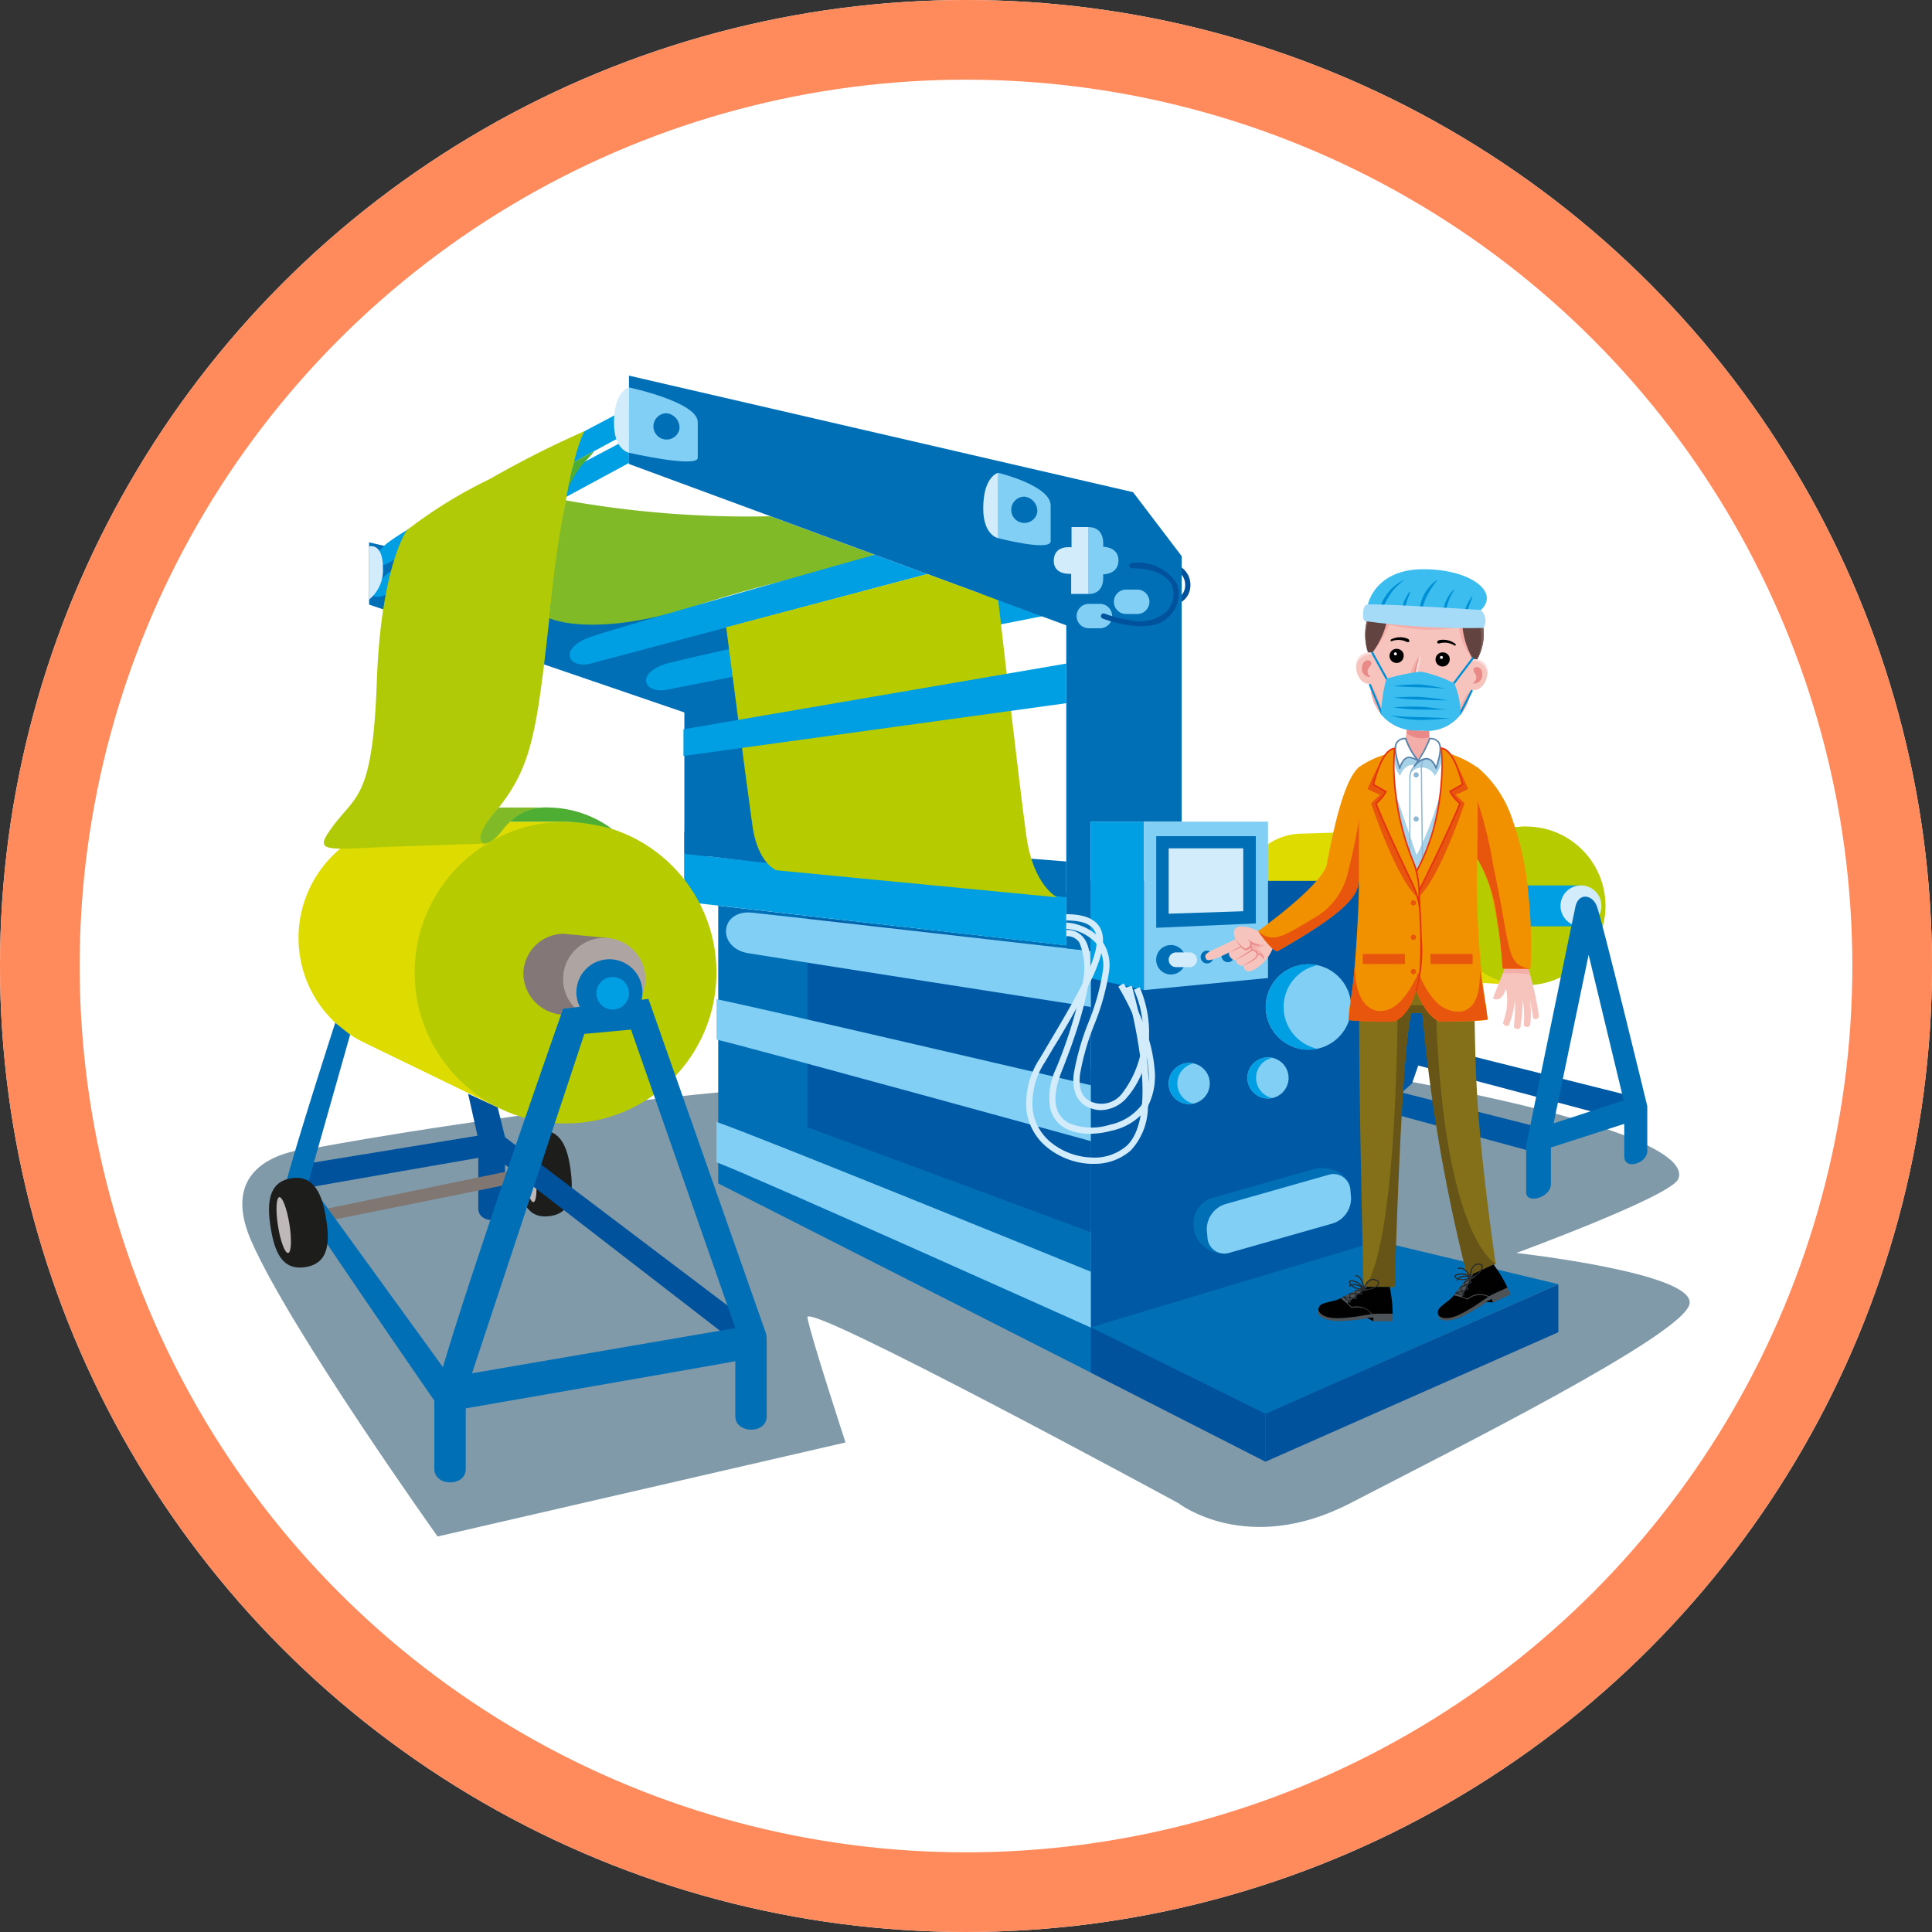 <svg xmlns="http://www.w3.org/2000/svg" xmlns:xlink="http://www.w3.org/1999/xlink" width="97" height="97" viewBox="0 0 97 97">
  <rect x="0" y="0" width="97" height="97" fill="#333333" stroke="none"/>
  <defs>
    <clipPath id="clip-path">
      <path id="Trazado_107670" data-name="Trazado 107670" d="M5217.5,2357.8a.032.032,0,0,1-.02,0l-.413-.1a.03.03,0,0,1-.022-.028.029.029,0,0,1,.021-.029l.282-.092-.073-.15a.027.027,0,0,1,0-.023.03.03,0,0,1,.016-.016l.244-.113-.056-.1a.029.029,0,0,1,0-.023.027.027,0,0,1,.014-.018l.232-.122-.05-.078a.033.033,0,0,1,0-.029.03.03,0,0,1,.024-.016l.313-.024a.028.028,0,0,1,.03.021.029.029,0,0,1-.015.034l-.217.114.07.11a.026.026,0,0,1,0,.024.033.033,0,0,1-.016.019l-.248.114.1.174,0,.008a.03.03,0,0,1-.015.039h0l-.269.088.08.165a.015.015,0,0,1,0,.006.03.03,0,0,1-.014.039Zm-.317-.13.251.06-.06-.122Zm.222-.134.243-.079-.086-.154-.221.1Zm.139-.386.043.077.221-.1-.055-.086Zm.2-.229.027.041.095-.051Z" transform="translate(-5217.042 -2356.838)" fill="#272a2d"/>
    </clipPath>
    <clipPath id="clip-path-2">
      <path id="Trazado_107679" data-name="Trazado 107679" d="M5200.913,2359.212a.03.03,0,0,1-.018-.006l-.333-.264a.028.028,0,0,1-.009-.034.029.029,0,0,1,.031-.018l.293.034,0-.167a.029.029,0,0,1,.009-.021.029.029,0,0,1,.021-.009h.269l-.009-.115a.029.029,0,0,1,.028-.031l.262-.014-.013-.093a.03.03,0,0,1,.011-.027.029.029,0,0,1,.029,0l.293.109a.03.03,0,0,1-.009.058l-.244.013.018.13a.027.027,0,0,1-.007.023.028.028,0,0,1-.021.01h-.273l.016.2a.028.028,0,0,1,0,.009.029.029,0,0,1-.029.03h0l-.282-.033,0,.184v.008a.031.031,0,0,1-.03.029Zm-.233-.252.2.16,0-.137Zm.257-.029.254.03-.014-.176h-.244Zm.288-.293.007.089h.244l-.014-.1Zm.281-.123.007.048.108-.006Z" transform="translate(-5200.551 -2358.441)" fill="#272a2d"/>
    </clipPath>
  </defs>
  <g id="Grupo_70739" data-name="Grupo 70739" transform="translate(-390 -4132)">
    <g id="Elipse_4492" data-name="Elipse 4492" transform="translate(390 4132)" fill="#fff" stroke="#ff8a5b" stroke-width="4">
      <circle cx="48.5" cy="48.5" r="48.5" stroke="none"/>
      <circle cx="48.5" cy="48.5" r="46.5" fill="none"/>
    </g>
    <g id="Grupo_70688" data-name="Grupo 70688" transform="translate(-4636.972 1926.179)">
      <path id="Trazado_107551" data-name="Trazado 107551" d="M5042.6,2330.448s-4.952.2-3.009,4.64,9.353,14.833,9.353,14.833l20.48-4.721s-1.773-5.411-1.913-6.276,18.622,9.322,18.622,9.322,3.449,2.693,8.64,0,16.712-8.441,17.027-10-8.694-2.56-8.694-2.56,7.628-2.8,8.108-3.681-1.309-2.72-14.436-5.109C5070.9,2324.944,5042.6,2330.448,5042.6,2330.448Z" transform="translate(-0.001 -66.957)" fill="#809aaa"/>
      <path id="Trazado_107552" data-name="Trazado 107552" d="M5221.333,2326.672l-11.576-3.069.84-.927,11.089,2.778Z" transform="translate(-112.225 -64.456)" fill="#0059a5"/>
      <path id="Trazado_107553" data-name="Trazado 107553" d="M5211.284,2332.084l-8.748-2.381.84-.927,8.261,2.09Z" transform="translate(-107.475 -68.469)" fill="#0059a5"/>
      <path id="Trazado_107554" data-name="Trazado 107554" d="M5189.053,2298.2c-3.185-.692-3.376-2-3.376-3.949a3.069,3.069,0,0,1,3.068-3.068l11.236-.352s-3.215.681-3.477,3.633,3.076,4.314,3.076,4.314Z" transform="translate(-96.387 -43.508)" fill="#dddb00"/>
      <path id="Trazado_107555" data-name="Trazado 107555" d="M5223.8,2294.811a3.983,3.983,0,1,1-3.983-3.984A3.983,3.983,0,0,1,5223.8,2294.811Z" transform="translate(-116.221 -43.508)" fill="#b6cc00"/>
      <path id="Trazado_107556" data-name="Trazado 107556" d="M5225.781,2301.52a1.027,1.027,0,0,1,0-2.054h2.656v2.054Z" transform="translate(-122.09 -49.19)" fill="#009ee2"/>
      <g id="Grupo_70592" data-name="Grupo 70592" transform="translate(5040.479 2224.68)">
        <path id="Trazado_107557" data-name="Trazado 107557" d="M5163.61,2323.5l14.464-4.533v-8.493l1.664-1.494,1.172-3.371v-6.8h-17.3Z" transform="translate(-5122.352 -2273.443)" fill="#0059a5"/>
        <path id="Trazado_107558" data-name="Trazado 107558" d="M5127.659,2325.9l-18.708-9.5v-13.943l18.708,2.13Z" transform="translate(-5086.399 -2275.844)" fill="#006fb6"/>
        <path id="Trazado_107559" data-name="Trazado 107559" d="M5136.266,2319.956l-14.228-5.268v-10.54l14.228,1.7Z" transform="translate(-5095.008 -2276.95)" fill="#0059a5"/>
        <path id="Trazado_107560" data-name="Trazado 107560" d="M5128.412,2308.185s-15.408-2.4-17.194-2.7c-1.6-.262-1.445-2.21.2-2.036s16.993,1.926,16.993,1.926Z" transform="translate(-5087.154 -2276.486)" fill="#81cff4"/>
        <path id="Trazado_107561" data-name="Trazado 107561" d="M5108.7,2316.161v2.024c1.826.431,18.793,5.1,18.793,5.1v-2.806S5110.433,2316.49,5108.7,2316.161Z" transform="translate(-5086.234 -2284.852)" fill="#81cff4"/>
        <path id="Trazado_107562" data-name="Trazado 107562" d="M5108.7,2334.161v2.024c1.964.739,18.793,8.3,18.793,8.3v-2.806S5110.6,2334.8,5108.7,2334.161Z" transform="translate(-5086.234 -2296.691)" fill="#81cff4"/>
        <path id="Trazado_107563" data-name="Trazado 107563" d="M5075.56,2253.262l-17.818-4.119v3.123l15.827,5.416v8.384l.5-1.157h3.214v-9.384Z" transform="translate(-5052.717 -2240.771)" fill="#006fb6"/>
        <path id="Trazado_107564" data-name="Trazado 107564" d="M5071.119,2229.385s-11.173,5.849-12.294,6.935-.407,1.234.339.792,11.955-6.491,11.955-6.491Z" transform="translate(-5053.047 -2227.775)" fill="#009ee2"/>
        <path id="Trazado_107565" data-name="Trazado 107565" d="M5071.119,2233.88s-11.173,5.849-12.294,6.935-.407,1.234.339.792,11.955-6.491,11.955-6.491Z" transform="translate(-5053.047 -2230.731)" fill="#009ee2"/>
        <path id="Trazado_107566" data-name="Trazado 107566" d="M5123.16,2299.44v-2.613l-19.177-1.981v2.4Z" transform="translate(-5083.132 -2270.832)" fill="#009ee2"/>
        <path id="Trazado_107567" data-name="Trazado 107567" d="M5123.16,2294.879v-1.8l-19.177-1.494v1.1Z" transform="translate(-5083.132 -2268.687)" fill="#006fb6"/>
        <path id="Trazado_107568" data-name="Trazado 107568" d="M5073.759,2336.867v3.326c0,.745,1.34.774,1.34,0s0-2.514,0-2.514l-.008-.973Z" transform="translate(-5063.252 -2298.365)" fill="#00529d"/>
        <path id="Trazado_107569" data-name="Trazado 107569" d="M5052.072,2343.694l9.629-1.943-.678-.528-9.345,1.927Z" transform="translate(-5048.728 -2301.336)" fill="#807773"/>
        <g id="Grupo_70578" data-name="Grupo 70578" transform="translate(12.419 37.909)">
          <path id="Trazado_107570" data-name="Trazado 107570" d="M5082.069,2337.421c.154,1.181.072,2.166-1.055,2.313s-1.459-.783-1.614-1.964-.03-2.171,1.055-2.313S5081.915,2336.24,5082.069,2337.421Z" transform="translate(-5079.346 -2335.443)" fill="#1d1d1b"/>
          <path id="Trazado_107571" data-name="Trazado 107571" d="M5080.989,2339.385c.1.742.053,1.359-.1,1.378s-.353-.565-.45-1.307-.052-1.359.1-1.378S5080.893,2338.644,5080.989,2339.385Z" transform="translate(-5080.032 -2337.176)" fill="#bfb8b9"/>
        </g>
        <path id="Trazado_107572" data-name="Trazado 107572" d="M5070.281,2341.833l-.556,1.151-12.766-9.863s-9.312,1.619-9.375,1.639l-.483-1.137,9.084-1.485-.472-2.106,1.485.683.371,1.5Z" transform="translate(-5045.718 -2293.976)" fill="#00529d"/>
        <path id="Trazado_107573" data-name="Trazado 107573" d="M5050.6,2301.167a5.837,5.837,0,0,1,2.609-11.057h7.578s-6.115,1.295-6.614,6.91,3.545,7.6,3.545,7.6Z" transform="translate(-5045.894 -2267.716)" fill="#dddb00"/>
        <circle id="Elipse_4484" data-name="Elipse 4484" cx="7.577" cy="7.577" r="7.577" transform="translate(6.975 37.196) rotate(-87.403)" fill="#b6cc00"/>
        <path id="Trazado_107574" data-name="Trazado 107574" d="M5084.571,2306.765l-2.167-.206a2.032,2.032,0,0,0-2.032,2.032,2.094,2.094,0,0,0,2.032,2.032l2.03.277s1.021-.092,1.021-1.937C5085.455,2306.872,5084.571,2306.765,5084.571,2306.765Z" transform="translate(-5067.602 -2278.536)" fill="#837877"/>
        <path id="Trazado_107575" data-name="Trazado 107575" d="M5090.335,2309.229a2.068,2.068,0,1,1-2.068-2.069A2.069,2.069,0,0,1,5090.335,2309.229Z" transform="translate(-5071.434 -2278.931)" fill="#aea5a3"/>
        <path id="Trazado_107576" data-name="Trazado 107576" d="M5069.72,2329.505a1.047,1.047,0,0,0-.045-.479l-5.882-16.736-.343.039a1.641,1.641,0,0,0,.043-.373,1.658,1.658,0,1,0-3.148.728l-.835.1s-4.566,12.964-6.035,17.994l-6.751-9.31,2.093-7.384-.749-.595s-1.781,5.492-2.447,7.943c.141.49,7.423,11.029,7.423,11.029v3.431c0,.875,1.576.911,1.576,0v-3.046s10.824-1.875,13.535-2.365v2.765c0,.875,1.576.91,1.576,0V2329.5Zm-14.784,1.58,5.64-17.039,2.342-.216,5.237,14.985Z" transform="translate(-5044.744 -2280.996)" fill="#006fb6"/>
        <g id="Grupo_70579" data-name="Grupo 70579" transform="translate(0 40.28)">
          <path id="Trazado_107577" data-name="Trazado 107577" d="M5045.922,2344.4c.2,1.232.139,2.265-1.037,2.451s-1.551-.777-1.747-2.009-.095-2.271,1.038-2.451S5045.727,2343.171,5045.922,2344.4Z" transform="translate(-5043.06 -2342.372)" fill="#1d1d1b"/>
          <path id="Trazado_107578" data-name="Trazado 107578" d="M5044.8,2346.555c.123.773.095,1.421-.064,1.446s-.386-.581-.509-1.355-.094-1.421.065-1.446S5044.675,2345.782,5044.8,2346.555Z" transform="translate(-5043.776 -2344.232)" fill="#bfb8b9"/>
        </g>
        <path id="Trazado_107579" data-name="Trazado 107579" d="M5092.721,2313.721a.818.818,0,1,1-.817-.818A.818.818,0,0,1,5092.721,2313.721Z" transform="translate(-5074.648 -2282.709)" fill="#009ee2"/>
        <path id="Trazado_107580" data-name="Trazado 107580" d="M5064.209,2232.8a50.091,50.091,0,0,0-4.779,2.414,23.382,23.382,0,0,0-4.149,2.557s-1.312,1.75-1.522,7.632-1.043,5.657-2.223,7.265c-1.039,1.415-.378,1.114,3.693.98s3.888-.134,3.888-.134-.54-.236.524-1.508c1.877-2.245,2.119-3.835,2.783-9.808C5063.37,2233.691,5064.209,2232.8,5064.209,2232.8Z" transform="translate(-5048.348 -2230.021)" fill="#b1ca07"/>
        <path id="Trazado_107581" data-name="Trazado 107581" d="M5074.23,2289.846s.393.081,1-.733a2.742,2.742,0,0,1,2.285-1.077H5075S5073.628,2289.476,5074.23,2289.846Z" transform="translate(-5063.461 -2266.352)" fill="#80ba27"/>
        <path id="Trazado_107582" data-name="Trazado 107582" d="M5080.354,2288.035a5.451,5.451,0,0,1,3.168,1.075,9.938,9.938,0,0,0-2.983-.365H5078.4A2.628,2.628,0,0,1,5080.354,2288.035Z" transform="translate(-5066.303 -2266.351)" fill="#4ead33"/>
        <g id="Grupo_70580" data-name="Grupo 70580" transform="translate(41.259 43.45)">
          <path id="Trazado_107583" data-name="Trazado 107583" d="M5163.61,2355.967l14.424-4.333,9.051,2.166-14.808,6.571Z" transform="translate(-5163.61 -2351.634)" fill="#006fb6"/>
          <path id="Trazado_107584" data-name="Trazado 107584" d="M5172.393,2371.046l-8.782-4.476v-2.277l8.782,4.347Z" transform="translate(-5163.61 -2359.96)" fill="#00529d"/>
          <path id="Trazado_107585" data-name="Trazado 107585" d="M5203.963,2360.388l-14.692,6.495v-2.406l14.692-6.495Z" transform="translate(-5180.489 -2355.81)" fill="#00529d"/>
        </g>
        <path id="Trazado_107586" data-name="Trazado 107586" d="M5170.607,2253.444a4.581,4.581,0,0,1-.783-.067.131.131,0,0,1,.048-.258h0a2.991,2.991,0,0,0,1.878-.216.708.708,0,0,0,.285-.536.814.814,0,0,0-.23-.649,2.493,2.493,0,0,0-1.239-.609,5.621,5.621,0,0,0-1.213-.157.131.131,0,1,1,0-.263,5.93,5.93,0,0,1,1.275.164,2.7,2.7,0,0,1,1.37.686,1.078,1.078,0,0,1,.3.849.974.974,0,0,1-.387.723A2.216,2.216,0,0,1,5170.607,2253.444Z" transform="translate(-5126.042 -2241.787)" fill="#00529d"/>
        <path id="Trazado_107587" data-name="Trazado 107587" d="M5084.188,2248.884s2.224,1.086,7.6-.7c3.717-1.194,5.764-1.454,8.741-2.482l-5.242-1.934a52.057,52.057,0,0,1-10.275-.8A55.023,55.023,0,0,0,5084.188,2248.884Z" transform="translate(-5070.112 -2236.706)" fill="#80ba27"/>
        <path id="Trazado_107588" data-name="Trazado 107588" d="M5089.9,2236.215" transform="translate(-5073.869 -2232.267)" fill="#4ead33"/>
        <path id="Trazado_107589" data-name="Trazado 107589" d="M5086.905,2237.7a4.484,4.484,0,0,1,.855-1.38c.563-.581.422-.506.422-.506l-.983.531S5086.954,2237.438,5086.905,2237.7Z" transform="translate(-5071.899 -2231.999)" fill="#4ead33"/>
        <path id="Trazado_107590" data-name="Trazado 107590" d="M5118.39,2256.486v-1.773s-16.764,3.584-19,4.177c-1.61.488-1.129,1.536,0,1.315Z" transform="translate(-5079.426 -2244.434)" fill="#009ee2"/>
        <path id="Trazado_107591" data-name="Trazado 107591" d="M5105.123,2251.921l-2.636-.972s-12.148,3.409-14.345,4.15c-1.574.594-1.024,1.608.088,1.312Z" transform="translate(-5072.07 -2241.958)" fill="#009ee2"/>
        <g id="Grupo_70583" data-name="Grupo 70583" transform="translate(5.025 0)">
          <path id="Trazado_107592" data-name="Trazado 107592" d="M5121.172,2230.531l-25.308-5.85v4.436l21.956,8.1v16.218l1.231.139v-6.5h4.564v-13.329Z" transform="translate(-5082.817 -2224.68)" fill="#006fb6"/>
          <path id="Trazado_107593" data-name="Trazado 107593" d="M5095.864,2226.41v3.282s3.454.782,3.454.252v-1.792C5099.318,2227.142,5095.864,2226.41,5095.864,2226.41Z" transform="translate(-5082.817 -2225.818)" fill="#81cff4"/>
          <path id="Trazado_107594" data-name="Trazado 107594" d="M5100.776,2231.007a.66.66,0,1,1-.637-.8A.728.728,0,0,1,5100.776,2231.007Z" transform="translate(-5085.196 -2228.318)" fill="#006fb6"/>
          <path id="Trazado_107595" data-name="Trazado 107595" d="M5094.417,2226.41s-.754.164-.754,1.792c0,1.352.754,1.49.754,1.49Z" transform="translate(-5081.369 -2225.818)" fill="#d3ecfb"/>
          <path id="Trazado_107596" data-name="Trazado 107596" d="M5057.742,2249.706s.694-.226.694,1.1a1.9,1.9,0,0,1-.694,1.569Z" transform="translate(-5057.742 -2241.131)" fill="#d3ecfb"/>
          <g id="Grupo_70581" data-name="Grupo 70581" transform="translate(30.833 4.88)">
            <path id="Trazado_107597" data-name="Trazado 107597" d="M5150.03,2238.94v3.281s2.633.682,2.633.152v-1.792C5152.663,2239.571,5150.03,2238.94,5150.03,2238.94Z" transform="translate(-5149.277 -2238.94)" fill="#81cff4"/>
            <path id="Trazado_107598" data-name="Trazado 107598" d="M5153.267,2243.245a.66.66,0,1,1-.637-.8A.728.728,0,0,1,5153.267,2243.245Z" transform="translate(-5150.555 -2241.248)" fill="#006fb6"/>
            <path id="Trazado_107599" data-name="Trazado 107599" d="M5148.583,2238.94s-.752.163-.752,1.792c0,1.352.752,1.49.752,1.49Z" transform="translate(-5147.831 -2238.94)" fill="#d3ecfb"/>
          </g>
          <g id="Grupo_70582" data-name="Grupo 70582" transform="translate(36.123 7.606)">
            <path id="Trazado_107600" data-name="Trazado 107600" d="M5164.015,2247.891s.147-.986-.728-.986v3.357c.875,0,.728-.987.728-.987s.767.01.772-.692S5164.015,2247.891,5164.015,2247.891Z" transform="translate(-5163.287 -2246.904)" fill="#81cff4"/>
            <path id="Trazado_107601" data-name="Trazado 107601" d="M5167.67,2251.793v0Z" transform="translate(-5166.17 -2250.115)" fill="#009ee2"/>
          </g>
          <path id="Trazado_107602" data-name="Trazado 107602" d="M5159.928,2246.9h-.855v1.019s-.893-.142-.893.68c0,.736.874.649.874.649v1.009h.874Z" transform="translate(-5123.806 -2239.298)" fill="#d3ecfb"/>
          <path id="Trazado_107603" data-name="Trazado 107603" d="M5163.311,2258.778a.613.613,0,0,1-.612.612h-.561a.613.613,0,0,1-.612-.612h0a.613.613,0,0,1,.612-.613h.561a.613.613,0,0,1,.612.613Z" transform="translate(-5126.005 -2246.705)" fill="#81cff4"/>
          <path id="Trazado_107604" data-name="Trazado 107604" d="M5168.783,2256.681a.613.613,0,0,1-.613.613h-.561a.613.613,0,0,1-.612-.613h0a.612.612,0,0,1,.612-.612h.561a.613.613,0,0,1,.613.612Z" transform="translate(-5129.605 -2245.326)" fill="#81cff4"/>
          <path id="Trazado_107605" data-name="Trazado 107605" d="M5167.114,2255.343a4.369,4.369,0,0,1-.626-.049,6.6,6.6,0,0,1-1.309-.336.131.131,0,0,1,.1-.245,6.476,6.476,0,0,0,1.256.321,2.055,2.055,0,0,0,1.816-.389,1.25,1.25,0,0,0,.311-1.344c-.119-.26-.554-.866-2.017-.866a.131.131,0,0,1,0-.263,2.313,2.313,0,0,1,2.256,1.02,1.5,1.5,0,0,1-.351,1.625,1.556,1.556,0,0,1-.951.488A2.947,2.947,0,0,1,5167.114,2255.343Z" transform="translate(-5128.354 -2242.763)" fill="#00529d"/>
        </g>
        <path id="Trazado_107606" data-name="Trazado 107606" d="M5125.187,2266.947c-.344-2.458-1.414-11.844-1.414-11.844l-3.558-1.313-10.1,2.673s.916,7.07,1.316,9.954c.266,1.912,1.208,2.245,1.208,2.245l14.092,1.357S5125.537,2269.45,5125.187,2266.947Z" transform="translate(-5087.162 -2243.827)" fill="#b6cc00"/>
        <path id="Trazado_107607" data-name="Trazado 107607" d="M5123.076,2268.908v-1.991l-19.221,3.3v1.34Z" transform="translate(-5083.048 -2252.461)" fill="#009ee2"/>
        <g id="Grupo_70584" data-name="Grupo 70584" transform="translate(41.259 22.393)">
          <path id="Trazado_107608" data-name="Trazado 107608" d="M5166.279,2298.568l-2.669-.592v-7.867h2.669Z" transform="translate(-5163.61 -2290.109)" fill="#009ee2"/>
          <path id="Trazado_107609" data-name="Trazado 107609" d="M5177.636,2297.96l-6.229.608v-8.459h6.229Z" transform="translate(-5168.739 -2290.109)" fill="#81cff4"/>
          <path id="Trazado_107610" data-name="Trazado 107610" d="M5178.2,2296.616l-5,.219v-4.6h5Z" transform="translate(-5169.916 -2291.505)" fill="#006fb6"/>
          <path id="Trazado_107611" data-name="Trazado 107611" d="M5178.781,2297.181l-3.744.123v-3.282h3.744Z" transform="translate(-5171.127 -2292.682)" fill="#d3ecfb"/>
          <circle id="Elipse_4485" data-name="Elipse 4485" cx="0.74" cy="0.74" r="0.74" transform="translate(3.281 6.195)" fill="#006fb6"/>
          <path id="Trazado_107612" data-name="Trazado 107612" d="M5180.365,2309.359a.32.32,0,1,1-.32-.321A.32.32,0,0,1,5180.365,2309.359Z" transform="translate(-5174.21 -2302.559)" fill="#006fb6"/>
          <path id="Trazado_107613" data-name="Trazado 107613" d="M5183.423,2309.178a.32.32,0,1,1-.32-.32A.32.32,0,0,1,5183.423,2309.178Z" transform="translate(-5176.221 -2302.441)" fill="#006fb6"/>
          <path id="Trazado_107614" data-name="Trazado 107614" d="M5186.329,2309a.321.321,0,1,1-.32-.321A.321.321,0,0,1,5186.329,2309Z" transform="translate(-5178.132 -2302.322)" fill="#006fb6"/>
          <path id="Trazado_107615" data-name="Trazado 107615" d="M5176.459,2309.66a.37.37,0,0,1-.37.37h-.68a.37.37,0,0,1-.371-.37h0a.37.37,0,0,1,.371-.37h.68a.37.37,0,0,1,.37.37Z" transform="translate(-5171.127 -2302.725)" fill="#d3ecfb"/>
        </g>
        <path id="Trazado_107616" data-name="Trazado 107616" d="M5159.538,2316.227a2.607,2.607,0,0,1-1.152-.239,1.528,1.528,0,0,1-.837-1.055,3.383,3.383,0,0,1,.286-1.96,22.76,22.76,0,0,0,1.28-4.079,3.366,3.366,0,0,0-.1-2.27.729.729,0,0,0-.653-.318v-.315a1.037,1.037,0,0,1,.914.457c.784,1.158-.19,4.251-1.146,6.642-.528,1.321-.39,2.225.4,2.616a3,3,0,0,0,2.024.064,2.693,2.693,0,0,0,1.573-.968,3.03,3.03,0,0,0,.354-1.789,7.388,7.388,0,0,0-.449-1.958,12.907,12.907,0,0,0-1.059-2.214l.266-.168a12.962,12.962,0,0,1,1.088,2.269,7.71,7.71,0,0,1,.468,2.045,3.337,3.337,0,0,1-.4,1.976,2.96,2.96,0,0,1-1.761,1.109A4.211,4.211,0,0,1,5159.538,2316.227Z" transform="translate(-5118.332 -2278.162)" fill="#d3ecfb"/>
        <path id="Trazado_107617" data-name="Trazado 107617" d="M5161.749,2314.333a1.539,1.539,0,0,1-.576-.115,1.205,1.205,0,0,1-.7-.683,2.131,2.131,0,0,1-.095-1.033,12.7,12.7,0,0,1,.729-2.556,11.6,11.6,0,0,0,.737-2.652,1.819,1.819,0,0,0-.4-1.4,2.3,2.3,0,0,0-1.451-.664l.016-.315a2.6,2.6,0,0,1,1.672.771,2.127,2.127,0,0,1,.475,1.631,11.817,11.817,0,0,1-.755,2.733,12.449,12.449,0,0,0-.712,2.486c-.084.749.107,1.19.6,1.388a1.305,1.305,0,0,0,1.507-.422,5.087,5.087,0,0,0,.6-5.212l.288-.129a5.726,5.726,0,0,1,.412,3.126,4.5,4.5,0,0,1-1.068,2.433A1.775,1.775,0,0,1,5161.749,2314.333Z" transform="translate(-5119.972 -2277.455)" fill="#d3ecfb"/>
        <path id="Trazado_107618" data-name="Trazado 107618" d="M5157.494,2316.221c-.054,0-.11,0-.166,0a3.724,3.724,0,0,1-2.13-.8,2.853,2.853,0,0,1-1.06-1.819,4.067,4.067,0,0,1,.655-2.658q.212-.358.418-.706c1.531-2.58,2.853-4.808,2.333-5.724-.2-.343-.659-.51-1.417-.51v-.315c.88,0,1.433.219,1.69.669.287.5.178,1.279-.343,2.438a39.944,39.944,0,0,1-1.992,3.6l-.418.706a3.76,3.76,0,0,0-.615,2.452,2.546,2.546,0,0,0,.946,1.62,3.4,3.4,0,0,0,1.947.727,2.48,2.48,0,0,0,1.817-.583c.517-.474,1.051-1.651.666-4.572a24.571,24.571,0,0,0-.71-3.371l.3-.09a24.775,24.775,0,0,1,.721,3.42,11.858,11.858,0,0,1,.09,2.741,3.246,3.246,0,0,1-.855,2.1A2.746,2.746,0,0,1,5157.494,2316.221Z" transform="translate(-5116.101 -2276.648)" fill="#d3ecfb"/>
        <g id="Grupo_70586" data-name="Grupo 70586" transform="translate(50.012 29.525)">
          <circle id="Elipse_4486" data-name="Elipse 4486" cx="2.145" cy="2.145" r="2.145" transform="matrix(1, -0.014, 0.014, 1, 0, 0.058)" fill="#81cff4"/>
          <g id="Grupo_70585" data-name="Grupo 70585" transform="translate(0.029 0.029)">
            <path id="Trazado_107619" data-name="Trazado 107619" d="M5190.169,2313.177a2.146,2.146,0,0,1,1.7-2.1,2.167,2.167,0,0,0-.449-.047,2.145,2.145,0,1,0,.449,4.243A2.145,2.145,0,0,1,5190.169,2313.177Z" transform="translate(-5189.271 -2311.031)" fill="#009ee2"/>
          </g>
        </g>
        <g id="Grupo_70588" data-name="Grupo 70588" transform="translate(49.123 34.227)">
          <path id="Trazado_107620" data-name="Trazado 107620" d="M5188.653,2325.718a1.033,1.033,0,1,1-1.033-1.033A1.033,1.033,0,0,1,5188.653,2325.718Z" transform="translate(-5186.587 -2324.685)" fill="#81cff4"/>
          <g id="Grupo_70587" data-name="Grupo 70587">
            <path id="Trazado_107621" data-name="Trazado 107621" d="M5187.021,2325.718a1.032,1.032,0,0,1,.816-1.01,1,1,0,0,0-.216-.023,1.033,1.033,0,1,0,0,2.066,1.019,1.019,0,0,0,.216-.023A1.032,1.032,0,0,1,5187.021,2325.718Z" transform="translate(-5186.587 -2324.685)" fill="#009ee2"/>
          </g>
        </g>
        <g id="Grupo_70590" data-name="Grupo 70590" transform="translate(45.17 34.507)">
          <path id="Trazado_107622" data-name="Trazado 107622" d="M5177.1,2326.536a1.033,1.033,0,1,1-1.033-1.033A1.033,1.033,0,0,1,5177.1,2326.536Z" transform="translate(-5175.038 -2325.503)" fill="#81cff4"/>
          <g id="Grupo_70589" data-name="Grupo 70589">
            <path id="Trazado_107623" data-name="Trazado 107623" d="M5175.471,2326.536a1.034,1.034,0,0,1,.817-1.01,1.073,1.073,0,0,0-.216-.023,1.033,1.033,0,1,0,0,2.066,1.056,1.056,0,0,0,.216-.023A1.035,1.035,0,0,1,5175.471,2326.536Z" transform="translate(-5175.038 -2325.503)" fill="#009ee2"/>
          </g>
        </g>
        <g id="Grupo_70591" data-name="Grupo 70591" transform="translate(46.416 39.779)">
          <path id="Trazado_107624" data-name="Trazado 107624" d="M5185.921,2342.04a1.319,1.319,0,0,1-.914,1.348l-4.665,1.819a1.522,1.522,0,0,1-1.627-1.119l-.03-.317a1.32,1.32,0,0,1,.914-1.347l5.177-1.471c.561-.159,1.71.118,1.781,1.081Z" transform="translate(-5178.68 -2340.909)" fill="#006fb6"/>
          <path id="Trazado_107625" data-name="Trazado 107625" d="M5187.865,2342.951a1.32,1.32,0,0,1-.914,1.347l-5.177,1.471a.85.85,0,0,1-1.115-.771l-.03-.318a1.32,1.32,0,0,1,.914-1.347l5.177-1.471a.85.85,0,0,1,1.116.771Z" transform="translate(-5179.959 -2341.511)" fill="#81cff4"/>
        </g>
      </g>
      <path id="Trazado_107626" data-name="Trazado 107626" d="M5234.569,2300.492a1.027,1.027,0,1,1-1.027-1.027A1.027,1.027,0,0,1,5234.569,2300.492Z" transform="translate(-127.194 -49.19)" fill="#d3ecfb"/>
      <path id="Trazado_107627" data-name="Trazado 107627" d="M5231.012,2301.564c-.23-.55-.874-.658-1.056,0-.038.138-2.485,12.047-2.485,12.047v2.341c0,.625,1.243.259,1.243-.4v-1.846l3.683-1.187v1.631c0,.713,1.156.356,1.156-.266v-2.255S5231.244,2302.114,5231.012,2301.564Zm-2.163,10.932,1.76-8.466,1.759,7.311Z" transform="translate(-123.876 -50.272)" fill="#006fb6"/>
      <g id="Grupo_70653" data-name="Grupo 70653" transform="translate(5087.49 2234.401)">
        <g id="Grupo_70650" data-name="Grupo 70650" transform="translate(0 0.452)">
          <g id="Grupo_70596" data-name="Grupo 70596" transform="translate(0 17.47)">
            <g id="Grupo_70595" data-name="Grupo 70595">
              <g id="Grupo_70594" data-name="Grupo 70594">
                <g id="Grupo_70593" data-name="Grupo 70593">
                  <path id="Trazado_107628" data-name="Trazado 107628" d="M5183.063,2305.691l0,.005a1.771,1.771,0,0,0-.942-.232c-.285.081-.343.246-.2.64-1.425.688-1.636.686-1.456,1.006.129.193,1.158-.356,1.158-.356s-.086.092.066.274.255.1.255.1-.042.116.148.248c.158.109.231.031.231.031s.015.247.2.3.9-.258,1.268-1.132Z" transform="translate(-5180.415 -2305.447)" fill="#f7c4bd"/>
                  <path id="Trazado_107629" data-name="Trazado 107629" d="M5187.7,2308.63s.108-.313-.506-.589c.332.1.5-.063.511-.127s-.079.091-.362.015-.3-.129-.3-.129a.178.178,0,0,1-.022.221.243.243,0,0,1,.078.163.26.26,0,0,1,.273.229C5187.606,2308.353,5187.7,2308.63,5187.7,2308.63Z" transform="translate(-5184.762 -2306.995)" fill="#f3aea9"/>
                  <path id="Trazado_107630" data-name="Trazado 107630" d="M5184.743,2307.741a1.849,1.849,0,0,1-.491-.473,1.455,1.455,0,0,0,.256.355c-.14.07-.554.282-.554.282a3.7,3.7,0,0,0,.586-.25,1.064,1.064,0,0,0,.2.166.418.418,0,0,0,.271-.138c.057.088,0,.125-.089.189s-.65.415-.65.415a4.3,4.3,0,0,0,.794-.445.228.228,0,0,1,.257.2c0,.188-.666.515-.666.515-.09.075.48-.18.645-.352a.278.278,0,0,0,.084-.16.3.3,0,0,1,.246.17c.031.065.046.074.05-.008a.278.278,0,0,0-.3-.215c-.029-.15-.127-.18-.283-.221a.182.182,0,0,0-.044-.151.164.164,0,0,0,.018-.126c.262.127.551.074.387.032a1.235,1.235,0,0,1-.637-.315C5185.181,2307.563,5184.9,2307.684,5184.743,2307.741Z" transform="translate(-5182.742 -2306.606)" fill="#e98a88"/>
                </g>
              </g>
            </g>
          </g>
          <g id="Grupo_70649" data-name="Grupo 70649" transform="translate(2.649)">
            <g id="Grupo_70604" data-name="Grupo 70604" transform="translate(4.92)">
              <g id="Grupo_70603" data-name="Grupo 70603">
                <g id="Grupo_70602" data-name="Grupo 70602">
                  <g id="Grupo_70600" data-name="Grupo 70600">
                    <path id="Trazado_107631" data-name="Trazado 107631" d="M5210.938,2276.6l-1.106-.068s-.043.292-.088.491a6.056,6.056,0,0,0,.649,1.115l.573-1.04C5210.946,2276.9,5210.938,2276.6,5210.938,2276.6Z" transform="translate(-5207.275 -2268.96)" fill="#f3aea9"/>
                    <path id="Trazado_107632" data-name="Trazado 107632" d="M5209.911,2276.7a1.3,1.3,0,0,0,1.153.22c-.011-.214-.021-.385-.021-.385l-1.1-.043Z" transform="translate(-5207.385 -2268.933)" fill="#e98a88"/>
                    <path id="Trazado_107633" data-name="Trazado 107633" d="M5208.393,2261.792a7.616,7.616,0,0,1-.554-2.1,4.3,4.3,0,0,1-1.853.253h-.024a4.3,4.3,0,0,1-1.807-.477,7.672,7.672,0,0,1-.807,2.012c-1.229-.142-.915,1.662-.095,1.553a2.278,2.278,0,0,0,2.375,2.344h.024a2.278,2.278,0,0,0,2.645-2.035C5209.1,2263.553,5209.63,2261.8,5208.393,2261.792Z" transform="translate(-5202.53 -2257.735)" fill="#f7c4bd"/>
                    <g id="Grupo_70597" data-name="Grupo 70597" transform="translate(0.294 4.123)">
                      <path id="Trazado_107634" data-name="Trazado 107634" d="M5203.861,2266.58c.011-.176-.443-.238-.472.226a.416.416,0,0,0,.428.483s-.2-.179-.14-.357S5203.85,2266.756,5203.861,2266.58Z" transform="translate(-5203.388 -2266.449)" fill="#e98a88"/>
                      <path id="Trazado_107635" data-name="Trazado 107635" d="M5219.666,2267.54c-.011.177.106.188.139.372s-.182.337-.182.337a.416.416,0,0,0,.483-.427C5220.134,2267.358,5219.676,2267.364,5219.666,2267.54Z" transform="translate(-5214.066 -2267.093)" fill="#e98a88"/>
                    </g>
                    <g id="Grupo_70598" data-name="Grupo 70598" transform="translate(0.723 1.531)">
                      <path id="Trazado_107636" data-name="Trazado 107636" d="M5204.965,2270.487a2.219,2.219,0,0,0-.323-.6,2.251,2.251,0,0,0,1.836,2.276C5205.364,2271.79,5205.276,2271.215,5204.965,2270.487Z" transform="translate(-5204.643 -2266.118)" fill="#f3aea9"/>
                      <path id="Trazado_107637" data-name="Trazado 107637" d="M5209.953,2261.4c-.23-1.229-.5-2.295-.5-2.295a6.439,6.439,0,0,0-1.865.033l-.031.013-.028-.017a6.438,6.438,0,0,0-1.847-.261s-.4,1.025-.776,2.216a5.629,5.629,0,0,0,.856-1.409,8.71,8.71,0,0,0,3.493.131A2.862,2.862,0,0,0,5209.953,2261.4Z" transform="translate(-5204.816 -2258.875)" fill="#f3aea9"/>
                      <path id="Trazado_107638" data-name="Trazado 107638" d="M5214.927,2271.346c-.4.685-.556,1.245-1.707,1.478a2.252,2.252,0,0,0,2.1-2.034A2.2,2.2,0,0,0,5214.927,2271.346Z" transform="translate(-5210.285 -2266.712)" fill="#f3aea9"/>
                    </g>
                    <g id="Grupo_70599" data-name="Grupo 70599" transform="translate(0.408)">
                      <path id="Trazado_107639" data-name="Trazado 107639" d="M5212.712,2254.422l.095.006.094.006Z" transform="translate(-5209.635 -2254.415)" fill="#511414"/>
                      <path id="Trazado_107640" data-name="Trazado 107640" d="M5209.089,2255.485a2.948,2.948,0,0,0-5.178,2.655l.213.005a4.169,4.169,0,0,0,.809-2.012,4.311,4.311,0,0,0,1.816.53h.01a4.318,4.318,0,0,0,1.869-.3,4.163,4.163,0,0,0,.55,2.1l.212.022A2.642,2.642,0,0,0,5209.089,2255.485Z" transform="translate(-5203.722 -2254.402)" fill="#62433f"/>
                      <path id="Trazado_107641" data-name="Trazado 107641" d="M5209.089,2255.485a2.948,2.948,0,0,0-5.178,2.655,2.805,2.805,0,0,1,.8-2.843,3.31,3.31,0,0,1,4.248.283,2.852,2.852,0,0,1,.427,2.9A2.642,2.642,0,0,0,5209.089,2255.485Z" transform="translate(-5203.722 -2254.402)" fill="#7b5c59"/>
                    </g>
                    <path id="Trazado_107642" data-name="Trazado 107642" d="M5210.814,2265.541a3.012,3.012,0,0,0-.487.895c-.126.4-.271.677.509.726-.241-.091-.427-.072-.327-.5C5210.641,2266.088,5210.869,2265.464,5210.814,2265.541Z" transform="translate(-5207.593 -2261.724)" fill="#f3aea9"/>
                    <path id="Trazado_107643" data-name="Trazado 107643" d="M5211.306,2265.543s.083-.106-.092.654-.034.881.392.821c-.111.216-.635.14-.63-.2A7.065,7.065,0,0,1,5211.306,2265.543Z" transform="translate(-5208.085 -2261.727)" fill="#fbdfde"/>
                    <path id="Trazado_107644" data-name="Trazado 107644" d="M5211.574,2267.178c0,.056,0,.11,0,.159-.013.21-.35.16-.35.16s-.34.008-.327-.2a6.408,6.408,0,0,1,.216-1.037c.036-.127-.064.028-.143.291a3.842,3.842,0,0,0-.166.771c0,.18.136.27.412.287s.427-.056.444-.235a.968.968,0,0,0-.022-.194s0-.039-.022-.043C5211.57,2267.127,5211.574,2267.178,5211.574,2267.178Z" transform="translate(-5207.972 -2262.171)" fill="#e98a88"/>
                    <path id="Trazado_107645" data-name="Trazado 107645" d="M5203.339,2265.418a.732.732,0,0,0-.808.581.651.651,0,0,1,.811-.67A.045.045,0,1,1,5203.339,2265.418Z" transform="translate(-5202.531 -2261.585)" fill="#fbdfde"/>
                    <path id="Trazado_107646" data-name="Trazado 107646" d="M5219.575,2266.336a.732.732,0,0,1,.73.676c.022-.365-.1-.744-.722-.765A.045.045,0,1,0,5219.575,2266.336Z" transform="translate(-5213.713 -2262.193)" fill="#fbdfde"/>
                  </g>
                  <g id="Grupo_70601" data-name="Grupo 70601" transform="translate(1.728 2.963)">
                    <path id="Trazado_107647" data-name="Trazado 107647" d="M5208.422,2263.127a1,1,0,0,0-.792.029c-.079.024-.061.113,0,.1a.956.956,0,0,1,.767.038C5208.535,2263.352,5208.579,2263.188,5208.422,2263.127Z" transform="translate(-5207.578 -2263.059)" fill="#000100"/>
                    <path id="Trazado_107648" data-name="Trazado 107648" d="M5215.313,2263.618a.993.993,0,0,0-.772-.177c-.166.03-.154.2-.008.166a.956.956,0,0,1,.76.107C5215.352,2263.74,5215.387,2263.657,5215.313,2263.618Z" transform="translate(-5212.079 -2263.3)" fill="#000100"/>
                  </g>
                </g>
                <path id="Trazado_107649" data-name="Trazado 107649" d="M5214.763,2265.3a.355.355,0,1,0,.283.378A.335.335,0,0,0,5214.763,2265.3Z" transform="translate(-5210.35 -2261.571)" fill="#000100"/>
                <path id="Trazado_107650" data-name="Trazado 107650" d="M5214.975,2265.884a.073.073,0,1,1-.067-.079A.073.073,0,0,1,5214.975,2265.884Z" transform="translate(-5210.619 -2261.902)" fill="#fff"/>
                <path id="Trazado_107651" data-name="Trazado 107651" d="M5208.015,2264.776a.355.355,0,1,0,.282.378A.335.335,0,0,0,5208.015,2264.776Z" transform="translate(-5205.912 -2261.225)" fill="#000100"/>
                <path id="Trazado_107652" data-name="Trazado 107652" d="M5208.226,2265.36a.073.073,0,1,1-.067-.079A.073.073,0,0,1,5208.226,2265.36Z" transform="translate(-5206.181 -2261.557)" fill="#fff"/>
              </g>
            </g>
            <g id="Grupo_70648" data-name="Grupo 70648" transform="translate(0 8.013)">
              <g id="Grupo_70609" data-name="Grupo 70609" transform="translate(10.96 1.451)">
                <g id="Grupo_70608" data-name="Grupo 70608">
                  <g id="Grupo_70607" data-name="Grupo 70607" transform="translate(0.001)">
                    <path id="Trazado_107653" data-name="Trazado 107653" d="M5224.67,2312.651c-.075-.291-.2-.838-.312-1.135l-1.138-.012s-.433,1.04-.618,1.554c.317.146.5-.071.661-.483a3.071,3.071,0,0,1-.142,1.646c-.08.146.208.318.283.168a4.652,4.652,0,0,0,.3-1.213,6.832,6.832,0,0,1-.053,1.258c-.02.16.3.245.338.021a10.428,10.428,0,0,0,.109-1.322,4.813,4.813,0,0,1,.05,1.215c-.02.167.284.2.323.031a4.752,4.752,0,0,0-.03-1.357s.151.784.168.966.314.113.294-.06S5224.784,2313.1,5224.67,2312.651Z" transform="translate(-5221.772 -2301.425)" fill="#f7c4bd"/>
                    <path id="Trazado_107654" data-name="Trazado 107654" d="M5224.154,2311.5l1.138,0,.112.362a4.84,4.84,0,0,0-1.382-.046Z" transform="translate(-5222.706 -2301.425)" fill="#f3aea9"/>
                    <g id="Grupo_70606" data-name="Grupo 70606">
                      <g id="Grupo_70605" data-name="Grupo 70605">
                        <path id="Trazado_107655" data-name="Trazado 107655" d="M5220.314,2286.76c.678.881,1.194,3.728,1.3,5.542l1.32.005s.477-7.6-2.625-10.025C5220.314,2282.281,5220.262,2283.336,5220.314,2286.76Z" transform="translate(-5220.251 -2282.204)" fill="#f29100"/>
                        <path id="Trazado_107656" data-name="Trazado 107656" d="M5222.9,2292.2l-1.4-.006,0-.037a21.814,21.814,0,0,0-.439-3.115,6.9,6.9,0,0,0-.857-2.406l-.008-.01v-.013c-.052-3.385,0-4.47,0-4.481l0-.075.059.047a5.783,5.783,0,0,1,1.731,2.608,14.862,14.862,0,0,1,.76,3.341,25.419,25.419,0,0,1,.149,4.11Zm-1.322-.083,1.248,0a25.425,25.425,0,0,0-.152-4.059,14.727,14.727,0,0,0-.755-3.323,5.785,5.785,0,0,0-1.645-2.524c-.01.3-.041,1.507,0,4.385a6.559,6.559,0,0,1,.864,2.427A21.918,21.918,0,0,1,5221.58,2292.114Z" transform="translate(-5220.177 -2282.055)" fill="#f29100"/>
                      </g>
                    </g>
                  </g>
                  <path id="Trazado_107657" data-name="Trazado 107657" d="M5221.027,2290.178a21.118,21.118,0,0,0-.828-3.38c-.046,1.041-.01,1.85.005,2.962a7.538,7.538,0,0,1,1.013,3.142c.189,1.03.275,2.406.275,2.406l1.4.01C5221.621,2295.146,5221.921,2294.294,5221.027,2290.178Z" transform="translate(-5220.176 -2285.174)" fill="#e8550d"/>
                </g>
              </g>
              <g id="Grupo_70616" data-name="Grupo 70616" transform="translate(0 1.444)">
                <g id="Grupo_70612" data-name="Grupo 70612">
                  <g id="Grupo_70611" data-name="Grupo 70611">
                    <g id="Grupo_70610" data-name="Grupo 70610">
                      <path id="Trazado_107658" data-name="Trazado 107658" d="M5193.252,2287.632c-.166.647.029,1.328-4.142,3.677-.343-.089-.958-1.017-.958-1.017s3.067-2.181,3.435-3.283c.587-3.182,1.126-4.548,1.654-4.973,0,0,.031.377.039,2.252C5193.285,2285.273,5193.273,2286.145,5193.252,2287.632Z" transform="translate(-5188.153 -2282.035)" fill="#f29100"/>
                    </g>
                  </g>
                </g>
                <g id="Grupo_70615" data-name="Grupo 70615" transform="translate(0 2.252)">
                  <g id="Grupo_70614" data-name="Grupo 70614">
                    <g id="Grupo_70613" data-name="Grupo 70613">
                      <path id="Trazado_107659" data-name="Trazado 107659" d="M5188.153,2294.619s.614.928.958,1.017c4.3-2.43,3.977-3.03,4.142-3.677.021-1.487.032-2.359.028-3.345a29.786,29.786,0,0,1-.618,3.051A3.51,3.51,0,0,1,5190.9,2294C5189.513,2294.822,5188.893,2295.295,5188.153,2294.619Z" transform="translate(-5188.153 -2288.614)" fill="#e8550d"/>
                    </g>
                  </g>
                </g>
              </g>
              <g id="Grupo_70632" data-name="Grupo 70632" transform="translate(3.001 11.103)">
                <g id="Grupo_70617" data-name="Grupo 70617" transform="translate(2.073)">
                  <path id="Trazado_107660" data-name="Trazado 107660" d="M5203.015,2312a5.125,5.125,0,0,1,.348-1.739,5.67,5.67,0,0,0,2.517.313,5.609,5.609,0,0,0,2.52-.293,5.116,5.116,0,0,1,.334,1.742c.061.628.014,3.356.244,6.218.286,3.564.854,7.322.854,7.322l-1.424.637s-.935-3.831-1.476-7.132c-.48-2.926-.614-5.037-.792-6.1l-.535,0c-.513,1.683-.891,13.762-.891,13.762l-1.518-.006S5202.869,2313.406,5203.015,2312Z" transform="translate(-5202.978 -2310.256)" fill="#847018"/>
                  <path id="Trazado_107661" data-name="Trazado 107661" d="M5203.274,2311.466a3.833,3.833,0,0,1,.283-1.209,5.7,5.7,0,0,0,2.524.313,5.616,5.616,0,0,0,2.514-.292,4.2,4.2,0,0,1,.272,1.224,14.471,14.471,0,0,0-2.795-.206A14.209,14.209,0,0,0,5203.274,2311.466Z" transform="translate(-5203.173 -2310.257)" fill="#3a6c8e"/>
                  <path id="Trazado_107662" data-name="Trazado 107662" d="M5205.334,2317.395c-1.645-.4-.161-.346.96-.348h.007c1.12.01,2.6-.028.957.356.393,11.4,3,12.621,3,12.621l-1.425.637a83.906,83.906,0,0,1-2.268-13.234l-.532,0c-.514,1.683-.848,13.762-.848,13.762l-1.561-.006S5205.157,2330.581,5205.334,2317.395Z" transform="translate(-5203.401 -2314.721)" fill="#665517"/>
                </g>
                <g id="Grupo_70622" data-name="Grupo 70622" transform="translate(6.026 15.289)">
                  <path id="Trazado_107663" data-name="Trazado 107663" d="M5214.558,2359.77s-.027.054.063.22c.058.08.4.25,1.186-.107a13.135,13.135,0,0,0,1.433-.865l.079.174.885-.4-.159-.348a2.346,2.346,0,0,0-.73.221A10.756,10.756,0,0,1,5214.558,2359.77Z" transform="translate(-5214.546 -2357.239)" fill="#4d5357"/>
                  <g id="Grupo_70618" data-name="Grupo 70618" transform="translate(0 0.052)">
                    <path id="Trazado_107664" data-name="Trazado 107664" d="M5217.324,2355.08l-1.2.548-.8,1a1.605,1.605,0,0,1-.254.253c-.576.445-.572.474-.527.726,0,0,.259.455,1.331-.15.813-.459,1.108-.749,1.474-.916l.671-.306A6.57,6.57,0,0,0,5217.324,2355.08Z" transform="translate(-5214.529 -2355.08)" fill="#000100"/>
                    <path id="Trazado_107665" data-name="Trazado 107665" d="M5221.94,2360.3l-.08-.174-.28.157Z" transform="translate(-5219.167 -2358.4)" fill="#000100"/>
                  </g>
                  <path id="Trazado_107666" data-name="Trazado 107666" d="M5217.832,2356.452l-.573,1.175-.4-.1.8-1Z" transform="translate(-5216.063 -2355.93)" fill="#4d5357"/>
                  <path id="Trazado_107667" data-name="Trazado 107667" d="M5218.238,2359.615l-.322-.117-.014.037.343.125.009-.007a.939.939,0,0,1,1.05-.109l.022-.032A.962.962,0,0,0,5218.238,2359.615Z" transform="translate(-5216.748 -2357.852)" fill="#4d5357"/>
                  <g id="Grupo_70621" data-name="Grupo 70621" transform="translate(0.83)">
                    <g id="Grupo_70620" data-name="Grupo 70620" transform="translate(0.03 0.654)">
                      <path id="Trazado_107668" data-name="Trazado 107668" d="M5217.5,2357.8a.032.032,0,0,1-.02,0l-.413-.1a.03.03,0,0,1-.022-.028.029.029,0,0,1,.021-.029l.282-.092-.073-.15a.027.027,0,0,1,0-.023.03.03,0,0,1,.016-.016l.244-.113-.056-.1a.029.029,0,0,1,0-.023.027.027,0,0,1,.014-.018l.232-.122-.05-.078a.033.033,0,0,1,0-.029.03.03,0,0,1,.024-.016l.313-.024a.028.028,0,0,1,.03.021.029.029,0,0,1-.015.034l-.217.114.07.11a.026.026,0,0,1,0,.024.033.033,0,0,1-.016.019l-.248.114.1.174,0,.008a.03.03,0,0,1-.015.039h0l-.269.088.08.165a.015.015,0,0,1,0,.006.03.03,0,0,1-.014.039Zm-.317-.13.251.06-.06-.122Zm.222-.134.243-.079-.086-.154-.221.1Zm.139-.386.043.077.221-.1-.055-.086Zm.2-.229.027.041.095-.051Z" transform="translate(-5217.042 -2356.838)" fill="#272a2d"/>
                      <g id="Grupo_70619" data-name="Grupo 70619" clip-path="url(#clip-path)">
                        <path id="Trazado_107669" data-name="Trazado 107669" d="M5217.4,2356.386h0c-.062,0-.21-.008-.237-.085-.014-.04.008-.082.064-.125a.277.277,0,0,1,.172-.061.489.489,0,0,1,.314.162.033.033,0,0,1,.006.025.027.027,0,0,1-.015.021A.706.706,0,0,1,5217.4,2356.386Zm0-.213a.22.22,0,0,0-.136.049c-.039.03-.048.051-.045.06s.067.046.182.046h0a.716.716,0,0,0,.241-.041A.39.39,0,0,0,5217.4,2356.173Z" transform="translate(-5217.116 -2356.362)" fill="#272a2d"/>
                      </g>
                    </g>
                    <path id="Trazado_107671" data-name="Trazado 107671" d="M5218.122,2354.931a.405.405,0,0,0-.126.034.554.554,0,0,0-.248.538,1.39,1.39,0,0,0-.165-.2c-.161-.157-.314-.209-.442-.151a.029.029,0,0,0-.014.038.029.029,0,0,0,.039.015c.131-.06.277.043.377.139a1.384,1.384,0,0,1,.151.178.8.8,0,0,0-.644-.052c-.061.027-.095.066-.095.109s.042.092.124.128l.006,0a.278.278,0,0,0-.028.062.028.028,0,0,0,.02.036.028.028,0,0,0,.036-.02.179.179,0,0,1,.028-.057.778.778,0,0,0,.57-.039.694.694,0,0,0,.087-.047.8.8,0,0,0,.162-.054c.283-.129.448-.4.407-.548C5218.352,2355,5218.3,2354.911,5218.122,2354.931Zm-1.02.728c-.083-.037-.089-.067-.089-.075s.022-.039.06-.056a.722.722,0,0,1,.5.011c-.038,0-.077,0-.116,0a.533.533,0,0,0-.338.125Zm.583-.015a.724.724,0,0,1-.5.045.535.535,0,0,1,.281-.087,1.389,1.389,0,0,1,.244,0l.023.015A.428.428,0,0,1,5217.685,2355.644Zm.625-.58c.035.127-.122.363-.375.479a.666.666,0,0,1-.083.031.047.047,0,0,0-.016-.008h0l-.027-.007c-.009-.131-.006-.444.21-.542a.344.344,0,0,1,.109-.029C5218.2,2354.981,5218.288,2354.987,5218.31,2355.064Z" transform="translate(-5216.954 -2354.928)" fill="#272a2d"/>
                  </g>
                </g>
                <g id="Grupo_70627" data-name="Grupo 70627" transform="translate(0 15.876)">
                  <path id="Trazado_107672" data-name="Trazado 107672" d="M5196.958,2361.547s-.047.038-.035.227c.02.1.26.4,1.122.4a13.105,13.105,0,0,0,1.663-.186v.192l.972,0v-.383a2.343,2.343,0,0,0-.755-.106A10.717,10.717,0,0,1,5196.958,2361.547Z" transform="translate(-5196.921 -2359.869)" fill="#4d5357"/>
                  <g id="Grupo_70623" data-name="Grupo 70623" transform="translate(0.022 0.583)">
                    <path id="Trazado_107673" data-name="Trazado 107673" d="M5200.567,2358.352l-1.32-.006-1.142.576a1.58,1.58,0,0,1-.336.124c-.709.164-.718.192-.783.44,0,0,.045.524,1.272.423.931-.076,1.321-.217,1.722-.215l.737,0A6.684,6.684,0,0,0,5200.567,2358.352Z" transform="translate(-5196.986 -2358.346)" fill="#000100"/>
                    <path id="Trazado_107674" data-name="Trazado 107674" d="M5204.447,2363.031v-.192l-.32.025Z" transform="translate(-5201.684 -2361.301)" fill="#000100"/>
                  </g>
                  <path id="Trazado_107675" data-name="Trazado 107675" d="M5201.587,2358.347l-1.012.831-.319-.256,1.142-.576Z" transform="translate(-5199.114 -2357.763)" fill="#4d5357"/>
                  <path id="Trazado_107676" data-name="Trazado 107676" d="M5201.37,2360.848l-.243-.243-.028.028.259.258.011,0c.007,0,.708-.173,1,.343l.034-.02A.96.96,0,0,0,5201.37,2360.848Z" transform="translate(-5199.67 -2359.249)" fill="#4d5357"/>
                  <g id="Grupo_70626" data-name="Grupo 70626" transform="translate(1.243)">
                    <g id="Grupo_70625" data-name="Grupo 70625" transform="translate(0 0.615)">
                      <path id="Trazado_107677" data-name="Trazado 107677" d="M5200.913,2359.212a.03.03,0,0,1-.018-.006l-.333-.264a.028.028,0,0,1-.009-.034.029.029,0,0,1,.031-.018l.293.034,0-.167a.029.029,0,0,1,.009-.021.029.029,0,0,1,.021-.009h.269l-.009-.115a.029.029,0,0,1,.028-.031l.262-.014-.013-.093a.03.03,0,0,1,.011-.027.029.029,0,0,1,.029,0l.293.109a.03.03,0,0,1-.009.058l-.244.013.018.13a.027.027,0,0,1-.007.023.028.028,0,0,1-.021.01h-.273l.016.2a.028.028,0,0,1,0,.009.029.029,0,0,1-.029.03h0l-.282-.033,0,.184v.008a.031.031,0,0,1-.03.029Zm-.233-.252.2.16,0-.137Zm.257-.029.254.03-.014-.176h-.244Zm.288-.293.007.089h.244l-.014-.1Zm.281-.123.007.048.108-.006Z" transform="translate(-5200.551 -2358.441)" fill="#272a2d"/>
                      <g id="Grupo_70624" data-name="Grupo 70624" clip-path="url(#clip-path-2)">
                        <path id="Trazado_107678" data-name="Trazado 107678" d="M5202.231,2357.54h0c-.178,0-.455-.122-.468-.233,0-.034.013-.08.112-.1a.3.3,0,0,1,.326.147.585.585,0,0,1,.073.15.032.032,0,0,1,0,.026.029.029,0,0,1-.022.012Zm-.287-.285a.275.275,0,0,0-.056.007c-.043.01-.067.025-.066.039.007.058.208.168.381.179C5202.173,2357.407,5202.092,2357.255,5201.944,2357.255Z" transform="translate(-5201.348 -2357.622)" fill="#272a2d"/>
                      </g>
                    </g>
                    <path id="Trazado_107680" data-name="Trazado 107680" d="M5202.813,2356.85a.431.431,0,0,0-.129-.022c-.243,0-.385.237-.451.386a1.389,1.389,0,0,0-.068-.248c-.08-.211-.2-.323-.338-.323a.029.029,0,0,0-.029.029.029.029,0,0,0,.029.03c.145,0,.234.156.284.286a1.4,1.4,0,0,1,.063.226.8.8,0,0,0-.562-.319c-.067,0-.114.021-.131.06s0,.1.058.169l0,0a.244.244,0,0,0-.051.044.028.028,0,0,0,0,.041.029.029,0,0,0,.042,0,.189.189,0,0,1,.049-.04.776.776,0,0,0,.534.2.726.726,0,0,0,.1-.006.8.8,0,0,0,.17.019c.311,0,.572-.172.6-.329C5202.994,2357.007,5202.983,2356.907,5202.813,2356.85Zm-1.231.235c-.059-.068-.052-.1-.049-.106s.036-.025.077-.025a.722.722,0,0,1,.453.222c-.034-.016-.07-.032-.106-.045a.528.528,0,0,0-.359-.029Zm.536.232a.723.723,0,0,1-.473-.169.545.545,0,0,1,.292.038,1.375,1.375,0,0,1,.219.106l.015.024Zm.81-.266c-.022.13-.263.28-.541.279a.7.7,0,0,1-.088-.006.053.053,0,0,0-.012-.014h0l-.022-.017c.047-.123.181-.407.419-.406a.342.342,0,0,1,.11.019C5202.862,2356.928,5202.94,2356.972,5202.928,2357.051Z" transform="translate(-5201.157 -2356.642)" fill="#272a2d"/>
                  </g>
                </g>
                <g id="Grupo_70631" data-name="Grupo 70631" transform="translate(2.415 0.122)">
                  <g id="Grupo_70628" data-name="Grupo 70628">
                    <path id="Trazado_107681" data-name="Trazado 107681" d="M5208.21,2311.276a.437.437,0,0,0,.1.383l-.663,0,.023-.383Z" transform="translate(-5206.39 -2311.048)" fill="#000100"/>
                    <path id="Trazado_107682" data-name="Trazado 107682" d="M5204.107,2310.614a2.927,2.927,0,0,0,.924.2s.012.422-.025.409c-.02-.006-1.027-.059-1.027-.059Z" transform="translate(-5203.979 -2310.614)" fill="#000100"/>
                  </g>
                  <g id="Grupo_70629" data-name="Grupo 70629" transform="translate(3.2 0.095)">
                    <path id="Trazado_107683" data-name="Trazado 107683" d="M5213.43,2311.3a.438.438,0,0,1-.1.382l.663,0-.021-.383Z" transform="translate(-5213.329 -2311.158)" fill="#000100"/>
                    <path id="Trazado_107684" data-name="Trazado 107684" d="M5216.785,2310.891a4.006,4.006,0,0,1-.927.149s-.014.389.023.376c.02-.006.991-.029.991-.029Z" transform="translate(-5214.991 -2310.891)" fill="#000100"/>
                  </g>
                  <g id="Grupo_70630" data-name="Grupo 70630" transform="translate(1.745 0.189)">
                    <path id="Trazado_107685" data-name="Trazado 107685" d="M5209.214,2311.28l.648,0h.228l.648,0s.119.458-.231.457l-.418,0h-.228l-.42,0C5209.092,2311.737,5209.214,2311.28,5209.214,2311.28Z" transform="translate(-5209.154 -2311.241)" fill="#fff"/>
                    <path id="Trazado_107686" data-name="Trazado 107686" d="M5210.433,2311.706h-.648l-.42,0a.266.266,0,0,1-.222-.1.554.554,0,0,1-.042-.41.039.039,0,0,1,.038-.029h0l1.524.006a.04.04,0,0,1,.038.029.549.549,0,0,1-.046.409A.263.263,0,0,1,5210.433,2311.706Zm-1.263-.462a.435.435,0,0,0,.035.313.19.19,0,0,0,.16.067l.42,0h.227l.419,0v0a.188.188,0,0,0,.16-.066.434.434,0,0,0,.037-.312Z" transform="translate(-5209.079 -2311.165)" fill="#5985ac"/>
                  </g>
                </g>
              </g>
              <g id="Grupo_70647" data-name="Grupo 70647" transform="translate(4.526)">
                <path id="Trazado_107687" data-name="Trazado 107687" d="M5209.623,2279.112a1.254,1.254,0,0,1,.747.159c.163,1.49.321,5.837-1.218,6.333-1.52-.376-1.242-5.815-1.13-6.333a3.612,3.612,0,0,1,.71-.142,6.755,6.755,0,0,0,.442.708C5209.366,2279.837,5209.531,2279.112,5209.623,2279.112Z" transform="translate(-5205.685 -2278.664)" fill="#fff"/>
                <g id="Grupo_70646" data-name="Grupo 70646">
                  <path id="Trazado_107688" data-name="Trazado 107688" d="M5210.617,2285.735a10.3,10.3,0,0,1-1.223,3.973,13.932,13.932,0,0,1-1.029-3.836c.4,1.206,1.041,3.037,1.041,3.037A17.085,17.085,0,0,0,5210.617,2285.735Z" transform="translate(-5205.972 -2283.024)" fill="#a7d1e7"/>
                  <path id="Trazado_107689" data-name="Trazado 107689" d="M5210.375,2278.785a1.662,1.662,0,0,1-.278,1.578.708.708,0,0,0-1.227-.116.635.635,0,0,1,.239-.422s-.462-.168-.761.538a1.757,1.757,0,0,1-.222-1.578l.02.462.153.735s.265-.9.967-.391l-.106.19s.563-.731,1,.156A3.607,3.607,0,0,0,5210.375,2278.785Z" transform="translate(-5205.754 -2278.453)" fill="#a7d1e7"/>
                  <g id="Grupo_70634" data-name="Grupo 70634" transform="translate(3.378 10.667)">
                    <g id="Grupo_70633" data-name="Grupo 70633">
                      <path id="Trazado_107690" data-name="Trazado 107690" d="M5211.417,2308.981h0Z" transform="translate(-5211.247 -2308.981)" fill="#eee9e3"/>
                    </g>
                  </g>
                  <g id="Grupo_70635" data-name="Grupo 70635" transform="translate(3.339 0.732)">
                    <path id="Trazado_107691" data-name="Trazado 107691" d="M5212.807,2280.1a5.113,5.113,0,0,1,1.5.717c.051,1.714.016,4.2-.023,5.457a51.757,51.757,0,0,0,.287,5.287s.261,1.828.249,1.868a14.891,14.891,0,0,1-2.338.091c-.8-.313-1.233-1.753-1.233-1.753v-5.2S5212.82,2284.4,5212.807,2280.1Z" transform="translate(-5211.208 -2280.053)" fill="#f29100"/>
                    <path id="Trazado_107692" data-name="Trazado 107692" d="M5212.4,2293.464h-.007l-.007,0c-.8-.317-1.239-1.719-1.257-1.779l0-.005v-5.22l.008-.01a7.238,7.238,0,0,0,.781-1.618,14.086,14.086,0,0,0,.771-4.825v-.052l.05.014a5.092,5.092,0,0,1,1.513.724l.014.012v.018c.052,1.759.014,4.282-.022,5.46a52.214,52.214,0,0,0,.286,5.282s.066.461.129.918a7.433,7.433,0,0,1,.118.966c-.011.031-.02.059-.657.087C5213.808,2293.448,5213.254,2293.464,5212.4,2293.464Zm-1.195-1.8c.031.1.462,1.422,1.2,1.721a19.557,19.557,0,0,0,2.29-.078c-.012-.165-.151-1.166-.247-1.837a51.812,51.812,0,0,1-.287-5.294c.036-1.172.074-3.682.022-5.437a4.968,4.968,0,0,0-1.421-.683,14.119,14.119,0,0,1-.777,4.8,7.485,7.485,0,0,1-.783,1.623Z" transform="translate(-5211.131 -2279.953)" fill="#f29100"/>
                  </g>
                  <g id="Grupo_70636" data-name="Grupo 70636" transform="translate(0.005 0.786)">
                    <path id="Trazado_107693" data-name="Trazado 107693" d="M5203.455,2280.257a4.694,4.694,0,0,0-1.418.649c-.021,1.012,0,4.532,0,5.786,0,1.848-.28,4.974-.28,4.974s-.261,1.828-.249,1.868a12.869,12.869,0,0,0,2.23.091c.915-.339,1.274-2.233,1.274-2.233v-3.944a6.554,6.554,0,0,0-.468-2.051A18.669,18.669,0,0,1,5203.455,2280.257Z" transform="translate(-5201.464 -2280.207)" fill="#f29100"/>
                    <path id="Trazado_107694" data-name="Trazado 107694" d="M5203.667,2293.568h-.006c-.845,0-1.372-.017-1.665-.031-.583-.028-.592-.057-.6-.087a6.943,6.943,0,0,1,.118-.966c.062-.446.125-.894.129-.918.006-.071.279-3.156.279-4.97,0-.33,0-.814,0-1.374,0-1.547-.008-3.667.006-4.413v-.018l.015-.012a4.672,4.672,0,0,1,1.433-.656l.046-.012,0,.048a18.768,18.768,0,0,0,1.082,5.128,6.639,6.639,0,0,1,.472,2.064v3.953a6.266,6.266,0,0,1-.3,1,2.041,2.041,0,0,1-1,1.266Zm-2.2-.155a16.982,16.982,0,0,0,2.183.076c.861-.327,1.224-2.106,1.242-2.2v-3.94a6.588,6.588,0,0,0-.465-2.035,18.633,18.633,0,0,1-1.084-5.1,4.572,4.572,0,0,0-1.344.618c-.015.762-.01,2.858-.006,4.393,0,.56,0,1.044,0,1.374,0,1.829-.276,4.946-.28,4.977v0C5201.621,2292.247,5201.481,2293.25,5201.47,2293.413Z" transform="translate(-5201.391 -2280.11)" fill="#f29100"/>
                  </g>
                  <g id="Grupo_70637" data-name="Grupo 70637" transform="translate(3.276 1.729)">
                    <path id="Trazado_107695" data-name="Trazado 107695" d="M5211.21,2283a.132.132,0,1,1-.132-.132A.132.132,0,0,1,5211.21,2283Z" transform="translate(-5210.947 -2282.867)" fill="#8db8d6"/>
                    <path id="Trazado_107696" data-name="Trazado 107696" d="M5211.21,2289.467a.132.132,0,1,1-.132-.132A.132.132,0,0,1,5211.21,2289.467Z" transform="translate(-5210.947 -2287.121)" fill="#8db8d6"/>
                  </g>
                  <path id="Trazado_107697" data-name="Trazado 107697" d="M5210.961,2285.971a.029.029,0,0,1-.029-.029c0-.036-.05-3.631-.05-4.1,0-.1,0-.192,0-.271a1.5,1.5,0,0,1,.062-.6,1.724,1.724,0,0,0-.362.3l0,0a.511.511,0,0,0-.11.141.936.936,0,0,0-.11.463c0,.494-.008,3.669-.009,3.7a.029.029,0,0,1-.029.029h0a.03.03,0,0,1-.03-.029c0-.032.009-3.208.009-3.7a.835.835,0,0,1,.239-.648,1.617,1.617,0,0,1,.45-.35.031.031,0,0,1,.033.006.029.029,0,0,1,.006.033,1.323,1.323,0,0,0-.087.65c0,.079,0,.168,0,.272,0,.464.049,4.059.049,4.1a.028.028,0,0,1-.029.03Z" transform="translate(-5207.237 -2279.832)" fill="#8db8d6"/>
                  <g id="Grupo_70640" data-name="Grupo 70640" transform="translate(2.323)">
                    <g id="Grupo_70638" data-name="Grupo 70638" transform="translate(0.956)">
                      <path id="Trazado_107698" data-name="Trazado 107698" d="M5212.168,2279.419c-.353-.89-.916-.309-1.094-.1a5.589,5.589,0,0,0,.769-1.384C5212.688,2277.93,5212.311,2278.9,5212.168,2279.419Z" transform="translate(-5211.035 -2277.891)" fill="#fff"/>
                      <path id="Trazado_107699" data-name="Trazado 107699" d="M5212.092,2279.383a.039.039,0,0,1-.036-.024c-.121-.3-.275-.456-.458-.456a.86.86,0,0,0-.571.362.039.039,0,0,1-.062-.049,5.648,5.648,0,0,0,.764-1.373.039.039,0,0,1,.037-.027.551.551,0,0,1,.469.188c.208.278.054.8-.057,1.184-.018.059-.034.115-.048.167a.037.037,0,0,1-.035.029Zm-.495-.559c.2,0,.359.136.487.4.006-.02.012-.041.019-.062.107-.366.254-.868.069-1.114a.454.454,0,0,0-.378-.157,5.3,5.3,0,0,1-.563,1.071A.63.63,0,0,1,5211.6,2278.824Z" transform="translate(-5210.958 -2277.815)" fill="#5985ac"/>
                    </g>
                    <g id="Grupo_70639" data-name="Grupo 70639">
                      <path id="Trazado_107700" data-name="Trazado 107700" d="M5208.806,2277.93a3.222,3.222,0,0,0,.625,1.1c-.317-.128-.657-.424-.933.39C5208.356,2278.9,5207.96,2277.93,5208.806,2277.93Z" transform="translate(-5208.241 -2277.891)" fill="#fff"/>
                      <path id="Trazado_107701" data-name="Trazado 107701" d="M5208.422,2279.383h0a.039.039,0,0,1-.037-.029c-.016-.058-.034-.121-.055-.188-.119-.4-.267-.893-.064-1.165a.546.546,0,0,1,.465-.186.039.039,0,0,1,.037.029,3.211,3.211,0,0,0,.617,1.083.041.041,0,0,1,0,.049.04.04,0,0,1-.047.013c-.041-.017-.083-.037-.124-.055a.816.816,0,0,0-.318-.1c-.113,0-.28.054-.438.523A.04.04,0,0,1,5208.422,2279.383Zm.278-1.489a.448.448,0,0,0-.372.154c-.18.24-.031.734.076,1.1.008.026.015.05.021.074.125-.314.276-.462.472-.462a.781.781,0,0,1,.319.094A3.27,3.27,0,0,1,5208.7,2277.894Z" transform="translate(-5208.165 -2277.815)" fill="#5985ac"/>
                    </g>
                  </g>
                  <rect id="Rectángulo_8703" data-name="Rectángulo 8703" width="2.118" height="0.506" transform="translate(0.729 10.85)" fill="#e8550d"/>
                  <rect id="Rectángulo_8704" data-name="Rectángulo 8704" width="2.118" height="0.506" transform="translate(4.125 10.85)" fill="#e8550d"/>
                  <g id="Grupo_70641" data-name="Grupo 70641" transform="translate(3.139 8.156)">
                    <path id="Trazado_107702" data-name="Trazado 107702" d="M5210.681,2301.909a.132.132,0,1,1,.131-.131A.132.132,0,0,1,5210.681,2301.909Z" transform="translate(-5210.549 -2301.646)" fill="#e8550d"/>
                    <path id="Trazado_107703" data-name="Trazado 107703" d="M5210.681,2306.684a.132.132,0,1,1-.132.132A.132.132,0,0,1,5210.681,2306.684Z" transform="translate(-5210.549 -2304.959)" fill="#e8550d"/>
                    <path id="Trazado_107704" data-name="Trazado 107704" d="M5210.681,2311.72a.132.132,0,1,1-.132.132A.132.132,0,0,1,5210.681,2311.72Z" transform="translate(-5210.549 -2308.272)" fill="#e8550d"/>
                  </g>
                  <g id="Grupo_70642" data-name="Grupo 70642" transform="translate(3.492 1.079)">
                    <path id="Trazado_107705" data-name="Trazado 107705" d="M5213.063,2283.39a6.023,6.023,0,0,1-.058-1.185l.352-1.237a10.709,10.709,0,0,1,.745,1.489,3.76,3.76,0,0,1-.631.28l.456.439s-1.213,3.639-2.252,4.649c0-.068,0-.177,0-.232-.037-.5-.092-.469-.092-.469A15.733,15.733,0,0,0,5213.063,2283.39Z" transform="translate(-5211.579 -2280.968)" fill="#e8550d"/>
                  </g>
                  <g id="Grupo_70643" data-name="Grupo 70643" transform="translate(0.97 1.079)">
                    <path id="Trazado_107706" data-name="Trazado 107706" d="M5205.248,2283.39a6.06,6.06,0,0,0,.059-1.185l-.353-1.237a10.73,10.73,0,0,0-.745,1.489,3.729,3.729,0,0,0,.631.28l-.457.439s1.214,3.639,2.253,4.649c0-.068,0-.177,0-.232.036-.5.092-.469.092-.469A15.729,15.729,0,0,1,5205.248,2283.39Z" transform="translate(-5204.209 -2280.968)" fill="#e8550d"/>
                  </g>
                  <g id="Grupo_70644" data-name="Grupo 70644" transform="translate(3.378 0.486)">
                    <path id="Trazado_107707" data-name="Trazado 107707" d="M5212.62,2279.36a11.788,11.788,0,0,1-.384,4.019,10.4,10.4,0,0,1-.867,2.166,7.779,7.779,0,0,1,.131.987s1.583-3.187,2.053-4.4a2.083,2.083,0,0,1-.5-.6l.627-.352S5213.292,2279.411,5212.62,2279.36Z" transform="translate(-5211.327 -2279.317)" fill="#f29100"/>
                    <path id="Trazado_107708" data-name="Trazado 107708" d="M5211.387,2286.6l-.005-.154a7.952,7.952,0,0,0-.131-.982l0-.014.008-.012a10.294,10.294,0,0,0,.864-2.156,13.184,13.184,0,0,0,.414-2.865,8.441,8.441,0,0,0-.032-1.139l-.006-.047.048,0c.693.052,1.083,1.774,1.1,1.847l.007.028-.621.349a2.638,2.638,0,0,0,.473.556l.019.018-.01.024c-.465,1.2-2.039,4.373-2.054,4.4Zm-.057-1.135c.072.4.1.678.119.834.3-.6,1.559-3.17,1.979-4.245a2.051,2.051,0,0,1-.488-.6l-.011-.031.63-.354c-.052-.219-.411-1.634-.975-1.751a12.169,12.169,0,0,1-.39,3.983A10.4,10.4,0,0,1,5211.33,2285.469Z" transform="translate(-5211.248 -2279.235)" fill="#e53212"/>
                  </g>
                  <g id="Grupo_70645" data-name="Grupo 70645" transform="translate(1.214 0.486)">
                    <path id="Trazado_107709" data-name="Trazado 107709" d="M5206.9,2285.9s-1.241-2.56-1.71-3.774a2.085,2.085,0,0,0,.5-.6l-.627-.352s.391-1.766,1.064-1.817a12.518,12.518,0,0,0,.987,5.813,4.809,4.809,0,0,1,.239,1.946A5.023,5.023,0,0,0,5206.9,2285.9Z" transform="translate(-5205.01 -2279.317)" fill="#f29100"/>
                    <path id="Trazado_107710" data-name="Trazado 107710" d="M5207.278,2287.4l-.06-.357a5.052,5.052,0,0,0-.444-1.2c-.012-.026-1.247-2.575-1.712-3.778l-.009-.024.018-.018a2.6,2.6,0,0,0,.473-.556l-.62-.349.006-.028c.017-.073.406-1.795,1.1-1.847l.048,0-.006.047a9.606,9.606,0,0,0,0,1.716,13.426,13.426,0,0,0,.985,4.077,3.025,3.025,0,0,1,.144.517,5.826,5.826,0,0,1,.1,1.445Zm-2.133-5.343c.471,1.209,1.688,3.722,1.7,3.747a6.52,6.52,0,0,1,.382.949,4.556,4.556,0,0,0-.244-1.648,13.485,13.485,0,0,1-.99-4.1,10.04,10.04,0,0,1,0-1.679c-.563.117-.922,1.533-.975,1.751l.63.354-.011.031A2.053,2.053,0,0,1,5205.145,2282.058Z" transform="translate(-5204.924 -2279.235)" fill="#e53212"/>
                  </g>
                  <path id="Trazado_107711" data-name="Trazado 107711" d="M5211.353,2311.969s.529,1.469,1.391,1.835,1.763.1,1.692-1.966c0,0,.321,1.922.4,2.5-1.025.109-2.4.107-2.4.107s-.655-.12-1.245-1.668A5.219,5.219,0,0,0,5211.353,2311.969Z" transform="translate(-5207.832 -2300.194)" fill="#e8550d"/>
                  <path id="Trazado_107712" data-name="Trazado 107712" d="M5204.9,2311.294s-.584,1.479-1.447,1.844-1.81-.263-1.739-2.326c0,0-.093,1.01-.131,1.294-.076.563-.153,1.2-.2,1.587a20.425,20.425,0,0,0,2.272.076s.7-.142,1.106-1.484A1.652,1.652,0,0,0,5204.9,2311.294Z" transform="translate(-5201.376 -2299.519)" fill="#e8550d"/>
                  <path id="Trazado_107713" data-name="Trazado 107713" d="M5211.285,2305.906l-.07-.035c.441-.89.153-4.635.149-4.672l.079-.006c0,.01.075.959.092,2.008A7.466,7.466,0,0,1,5211.285,2305.906Z" transform="translate(-5207.848 -2293.192)" fill="#e53212"/>
                </g>
              </g>
            </g>
          </g>
        </g>
        <path id="Trazado_107714" data-name="Trazado 107714" d="M5205.056,2271.441l-.017,0a.052.052,0,0,1-.034-.042c-.021-.074-.363-.893-.59-1.431a.051.051,0,0,1,.095-.04s.151.36.3.715c.306.735.3.739.3.765A.051.051,0,0,1,5205.056,2271.441Z" transform="translate(-5196.198 -2264.141)" fill="#008fd5"/>
        <path id="Trazado_107715" data-name="Trazado 107715" d="M5205.547,2266.644a.052.052,0,0,1-.045-.026l-.745-1.351a.051.051,0,1,1,.089-.05l.745,1.352a.051.051,0,0,1-.02.069A.058.058,0,0,1,5205.547,2266.644Z" transform="translate(-5196.421 -2261.046)" fill="#008fd5"/>
        <path id="Trazado_107716" data-name="Trazado 107716" d="M5216.717,2267.374a.053.053,0,0,1-.03-.01.051.051,0,0,1-.01-.072l.97-1.283a.051.051,0,1,1,.082.062l-.971,1.283A.052.052,0,0,1,5216.717,2267.374Z" transform="translate(-5204.259 -2261.571)" fill="#008fd5"/>
        <path id="Trazado_107717" data-name="Trazado 107717" d="M5217.668,2272.033a.054.054,0,0,1-.023-.005.052.052,0,0,1-.022-.069l.587-1.151a.051.051,0,0,1,.068-.022.051.051,0,0,1,.022.069l-.586,1.152A.053.053,0,0,1,5217.668,2272.033Z" transform="translate(-5204.885 -2264.722)" fill="#008fd5"/>
        <path id="Trazado_107718" data-name="Trazado 107718" d="M5209.877,2268.7a6.668,6.668,0,0,0-1.636-.586h-.093a9.649,9.649,0,0,0-1.687.354,7.6,7.6,0,0,0-.263,1.79,2.272,2.272,0,0,0,1.906.805l.174.01a2.118,2.118,0,0,0,1.913-.816A4.175,4.175,0,0,0,5209.877,2268.7Z" transform="translate(-5197.375 -2262.968)" fill="#3bbeef"/>
        <path id="Trazado_107719" data-name="Trazado 107719" d="M5210.683,2270.189c0,.019-.914-.2-1.437-.223a9.021,9.021,0,0,0-1.271.086s.672.051,1.28.061C5210.021,2270.126,5210.683,2270.189,5210.683,2270.189Z" transform="translate(-5198.542 -2264.186)" fill="#008fd5"/>
        <path id="Trazado_107720" data-name="Trazado 107720" d="M5210.758,2271.966a13.619,13.619,0,0,0-1.431-.174c-.524-.02-1.277.036-1.277.036a11.688,11.688,0,0,0,1.271.108C5209.8,2271.944,5209.862,2271.967,5210.758,2271.966Z" transform="translate(-5198.592 -2265.385)" fill="#008fd5"/>
        <path id="Trazado_107721" data-name="Trazado 107721" d="M5210.682,2273.377c0,.019-.931-.132-1.455-.146s-1.255.033-1.255.033a9.3,9.3,0,0,0,1.26.115C5210,2273.386,5210.682,2273.377,5210.682,2273.377Z" transform="translate(-5198.54 -2266.333)" fill="#008fd5"/>
        <path id="Trazado_107722" data-name="Trazado 107722" d="M5207.554,2274.546a5.893,5.893,0,0,0,1.442.223c.58,0,1.555-.085,1.555-.085s-.882-.051-1.555-.061C5208.148,2274.609,5207.554,2274.546,5207.554,2274.546Z" transform="translate(-5198.265 -2267.199)" fill="#008fd5"/>
        <g id="Grupo_70652" data-name="Grupo 70652" transform="translate(7.913 0)">
          <path id="Trazado_107723" data-name="Trazado 107723" d="M5204.257,2254.854s.336-1.757,2.749-1.772c2.375-.015,3.892,1.132,2.927,2.047A28.75,28.75,0,0,1,5204.257,2254.854Z" transform="translate(-5204.01 -2253.082)" fill="#3bbeef"/>
          <g id="Grupo_70651" data-name="Grupo 70651" transform="translate(0.899 0.528)">
            <path id="Trazado_107724" data-name="Trazado 107724" d="M5207.192,2254.706c.359-.191-.033.015-.432.471a5.676,5.676,0,0,0-.447.747c-.166.155-.153-.012-.153-.012A2.29,2.29,0,0,1,5207.192,2254.706Z" transform="translate(-5206.16 -2254.631)" fill="#008fd5"/>
            <path id="Trazado_107725" data-name="Trazado 107725" d="M5212.035,2256c-.131.184-.152.018-.152.018a2.046,2.046,0,0,1,.729-1.288C5213.094,2254.326,5212.207,2255.155,5212.035,2256Z" transform="translate(-5209.924 -2254.625)" fill="#008fd5"/>
            <path id="Trazado_107726" data-name="Trazado 107726" d="M5218.6,2257.769c-.132.184-.152.018-.152.018a2.076,2.076,0,0,1,.354-.718C5218.926,2256.937,5218.676,2257.43,5218.6,2257.769Z" transform="translate(-5214.239 -2256.218)" fill="#008fd5"/>
            <path id="Trazado_107727" data-name="Trazado 107727" d="M5215.495,2256.984c-.132.184-.152.018-.152.018a1.806,1.806,0,0,1,.527-1.005C5216.009,2255.877,5215.57,2256.417,5215.495,2256.984Z" transform="translate(-5212.2 -2255.516)" fill="#008fd5"/>
            <path id="Trazado_107728" data-name="Trazado 107728" d="M5209.482,2257.057c-.132.185-.152.019-.152.019a2.069,2.069,0,0,1,.354-.718C5209.811,2256.225,5209.562,2256.718,5209.482,2257.057Z" transform="translate(-5208.245 -2255.75)" fill="#008fd5"/>
          </g>
          <path id="Trazado_107729" data-name="Trazado 107729" d="M5203.643,2259.08a37.928,37.928,0,0,0,5.941.343.732.732,0,0,0-.126-.9s-5.477-.366-5.758-.262C5203.5,2258.336,5203.485,2259.066,5203.643,2259.08Z" transform="translate(-5203.534 -2256.476)" fill="#a6dbf7"/>
        </g>
      </g>
    </g>
  </g>
</svg>
